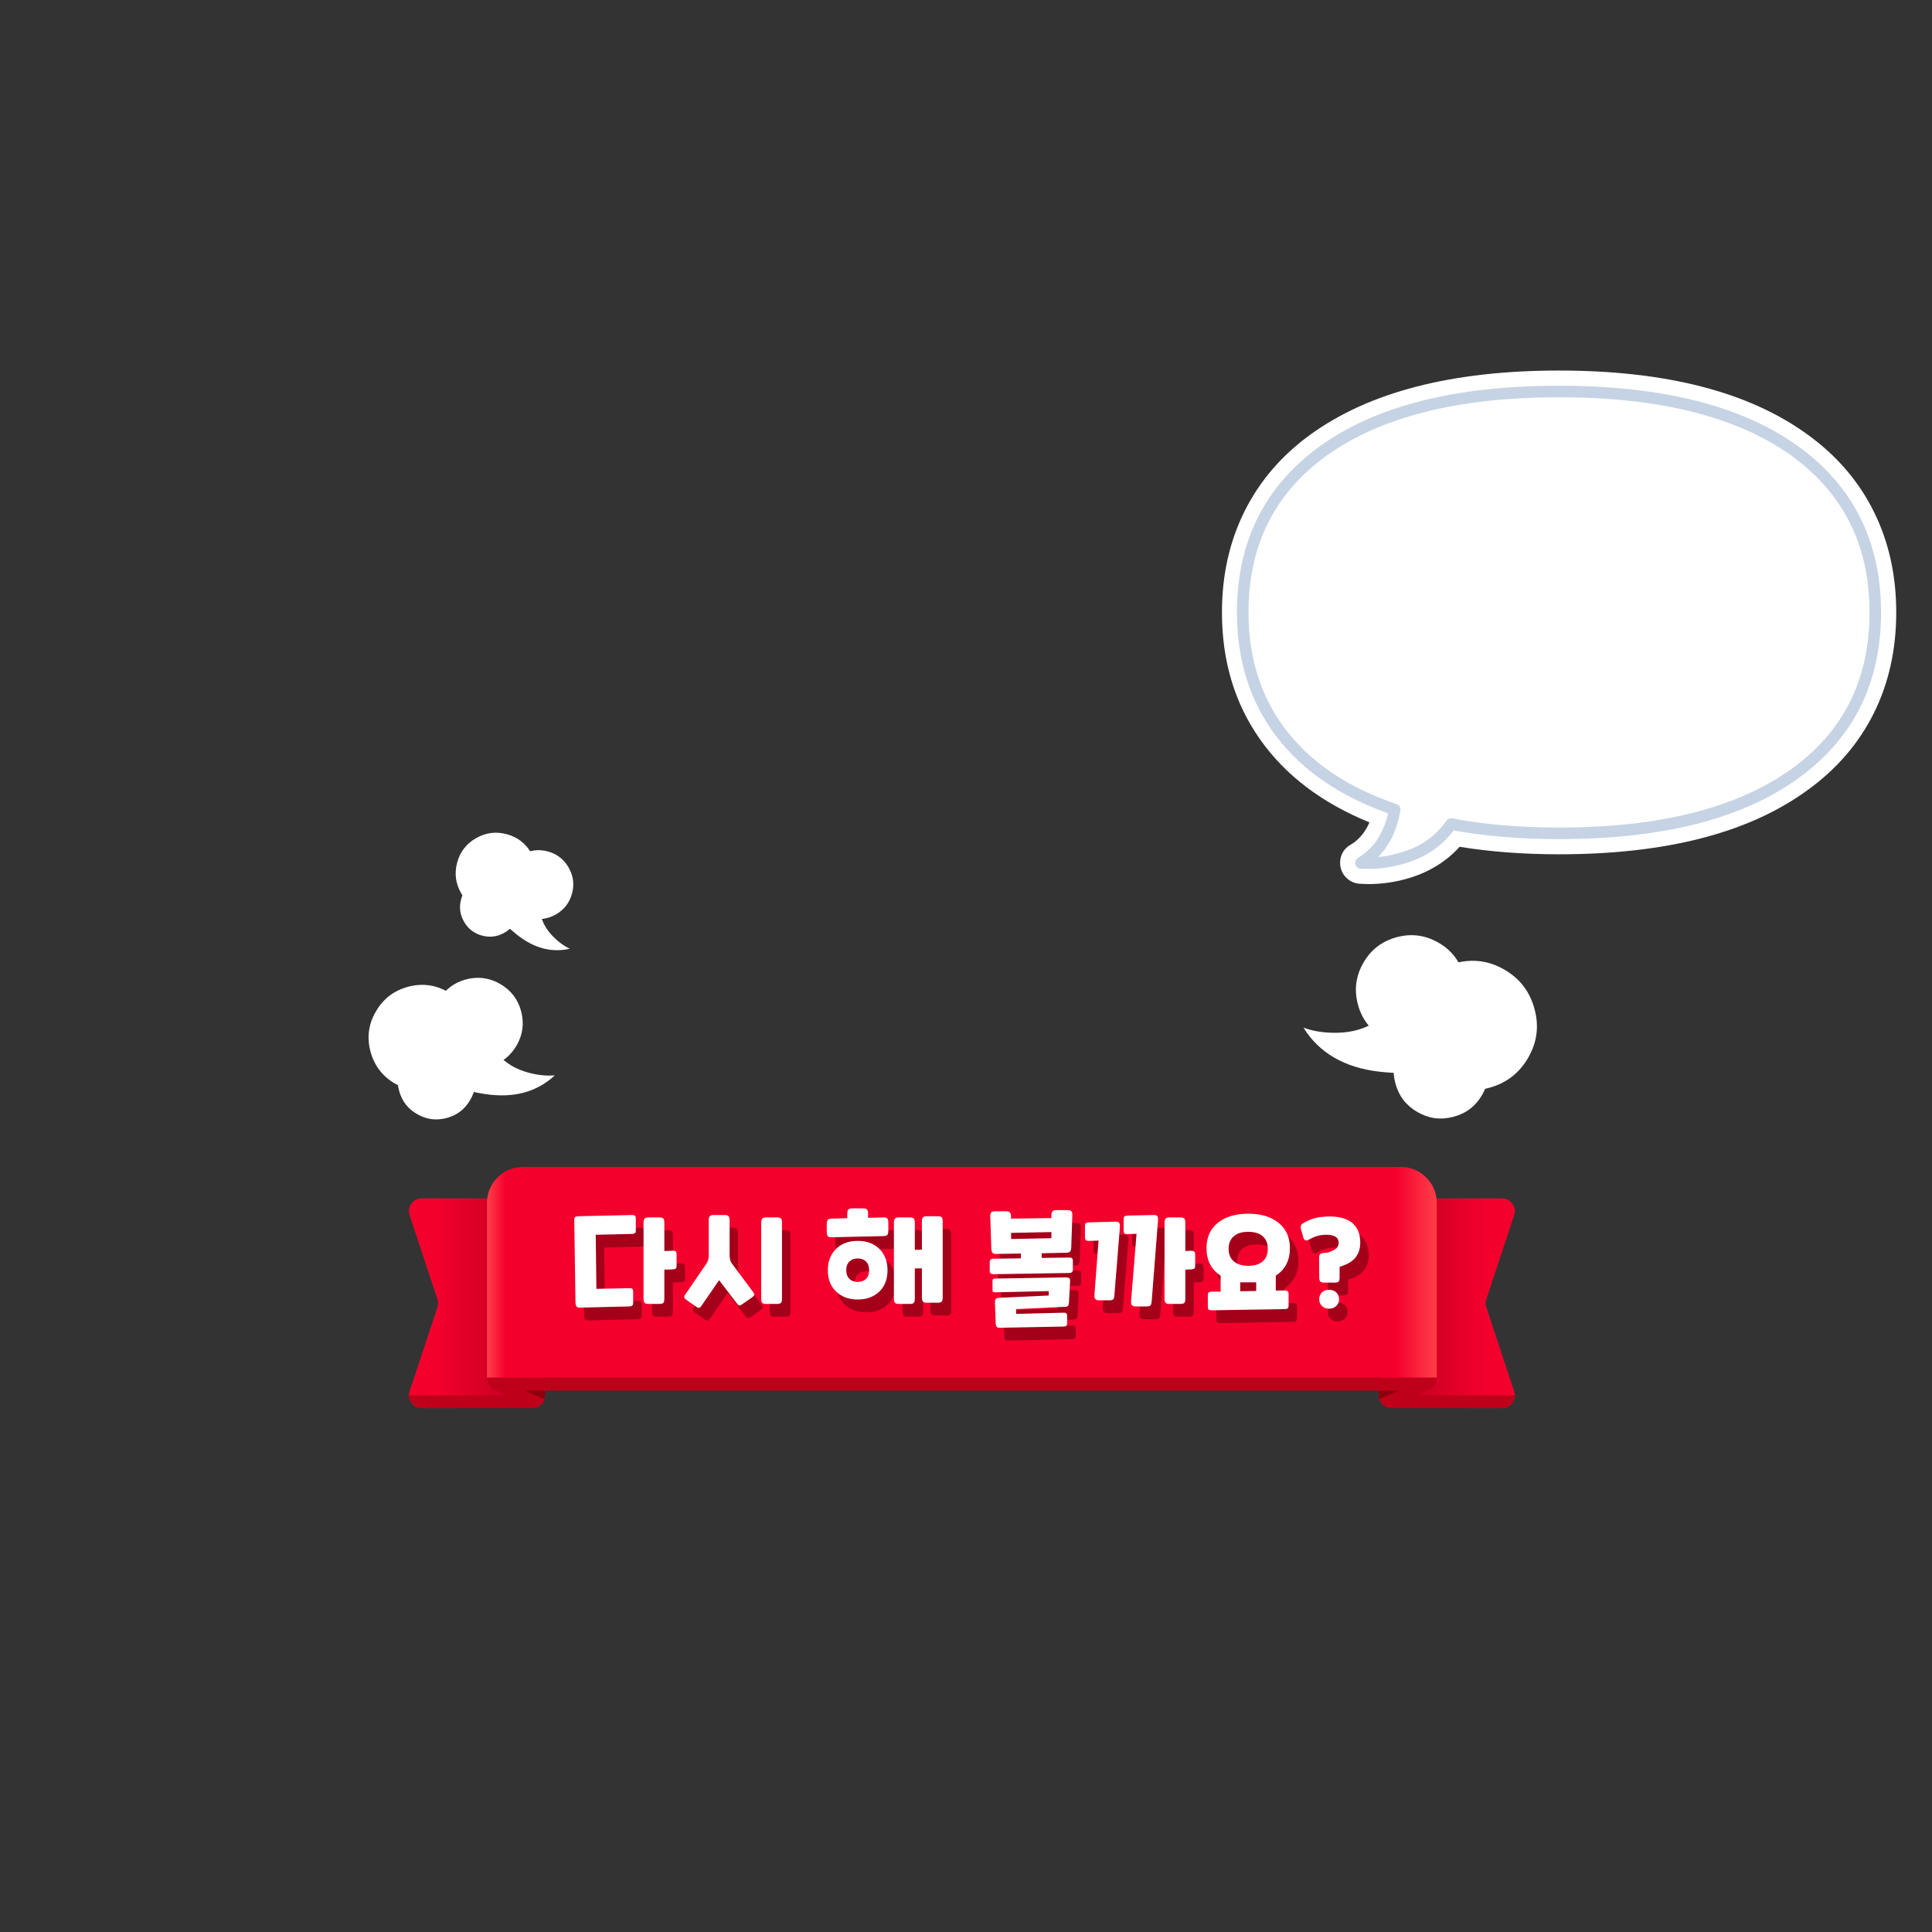 
<svg xmlns="http://www.w3.org/2000/svg" version="1.1" xmlns:xlink="http://www.w3.org/1999/xlink" preserveAspectRatio="none" x="0px" y="0px" width="725px" height="725px" viewBox="0 0 725 725">
<rect x="0" y="0" width="725" height="725" fill="#333333" stroke="none"/>
<defs>
<linearGradient id="Gradient_1" gradientUnits="userSpaceOnUse" x1="378.75" y1="51.15" x2="404.45" y2="51.15" spreadMethod="pad">
<stop  offset="0%" stop-color="#CB0022"/>

<stop  offset="100%" stop-color="#F4002D"/>
</linearGradient>

<linearGradient id="Gradient_2" gradientUnits="userSpaceOnUse" x1="36.25" y1="51.15" x2="10.55" y2="51.15" spreadMethod="pad">
<stop  offset="0%" stop-color="#CB0022"/>

<stop  offset="100%" stop-color="#F4002D"/>
</linearGradient>

<linearGradient id="Gradient_3" gradientUnits="userSpaceOnUse" x1="385.7" y1="39.55" x2="29.3" y2="39.55" spreadMethod="pad">
<stop  offset="0%" stop-color="#FF3F49"/>

<stop  offset="4.314%" stop-color="#F4002D"/>

<stop  offset="98.039%" stop-color="#F4002D"/>

<stop  offset="100%" stop-color="#FF3F49"/>
</linearGradient>

<g id="as4eby4yby_1_Layer1_0_MEMBER_0_MEMBER_0_FILL">
<path fill="url(#Gradient_1)" stroke="none" d="
M 414.05 13.8
Q 412.65 11.8 410.2 11.8
L 368.75 11.8
Q 366.75 11.8 365.35 13.2 363.95 14.6 363.95 16.6
L 363.95 85.7
Q 363.95 87.7 365.35 89.1 366.75 90.5 368.75 90.5
L 410.2 90.5
Q 412.65 90.5 414.05 88.5 415.5 86.55 414.75 84.2
L 404.3 52.65
Q 403.75 51.1 404.3 49.65
L 414.75 18.1
Q 415.5 15.75 414.05 13.8 Z"/>
</g>

<g id="as4eby4yby_1_Layer1_0_MEMBER_0_MEMBER_1_FILL">
<path fill="#BE001A" stroke="none" d="
M 413.6 89.05
Q 414.95 87.65 415 85.7
L 363.95 85.7
Q 364 87.7 365.4 89.1 366.8 90.5 368.75 90.5
L 410.2 90.5
Q 412.2 90.5 413.6 89.05 Z"/>
</g>

<g id="as4eby4yby_1_Layer1_0_MEMBER_0_MEMBER_2_FILL">
<path fill="#BE001A" stroke="none" d="
M 363.95 81.2
L 363.95 85.7
Q 363.95 87.4 365.05 88.7 366.1 90 367.75 90.35
L 368.3 90.45 382.75 83.5 363.95 81.2 Z"/>
</g>

<g id="as4eby4yby_1_Layer1_0_MEMBER_0_MEMBER_3_FILL">
<path fill="#8A000C" stroke="none" d="
M 363.95 83.9
L 363.95 85.7
Q 363.95 86.15 364.15 87.05
L 371.7 83.9 363.95 83.9 Z"/>
</g>

<g id="as4eby4yby_1_Layer1_0_MEMBER_1_MEMBER_0_FILL">
<path fill="url(#Gradient_2)" stroke="none" d="
M 51.05 16.6
Q 51.05 14.6 49.65 13.2 48.25 11.8 46.25 11.8
L 4.8 11.8
Q 2.35 11.8 0.95 13.8 -0.5 15.75 0.25 18.1
L 10.7 49.65
Q 11.25 51.1 10.7 52.65
L 0.25 84.2
Q -0.5 86.55 0.95 88.5 2.35 90.5 4.8 90.5
L 46.25 90.5
Q 48.25 90.5 49.65 89.1 51.05 87.7 51.05 85.7
L 51.05 16.6 Z"/>
</g>

<g id="as4eby4yby_1_Layer1_0_MEMBER_1_MEMBER_1_FILL">
<path fill="#BE001A" stroke="none" d="
M 0 85.7
Q 0.05 87.65 1.4 89.05 2.8 90.5 4.8 90.5
L 46.25 90.5
Q 48.2 90.5 49.6 89.1 51 87.7 51.05 85.7
L 0 85.7 Z"/>
</g>

<g id="as4eby4yby_1_Layer1_0_MEMBER_1_MEMBER_2_FILL">
<path fill="url(#Gradient_3)" stroke="none" d="
M 385.7 13.6
Q 385.7 7.95 381.75 3.95 377.75 0 372.1 0
L 42.9 0
Q 37.25 0 33.25 3.95 29.3 7.95 29.3 13.6
L 29.3 79.1 385.7 79.1 385.7 13.6 Z"/>
</g>

<g id="as4eby4yby_1_Layer1_0_MEMBER_1_MEMBER_3_FILL">
<path fill="#BE001A" stroke="none" d="
M 384.3 82.5
Q 385.7 81.1 385.7 79.1
L 29.3 79.1
Q 29.3 81.1 30.7 82.5 32.05 83.9 34.05 83.9
L 380.95 83.9
Q 382.95 83.9 384.3 82.5 Z"/>
</g>

<g id="as4eby4yby_1_Layer1_0_MEMBER_1_MEMBER_4_FILL">
<path fill="#BE001A" stroke="none" d="
M 51.05 85.7
L 51.05 81.2 32.25 83.5 46.7 90.45 47.25 90.35
Q 48.9 90 49.95 88.7 51.05 87.4 51.05 85.7 Z"/>
</g>

<g id="as4eby4yby_1_Layer1_0_MEMBER_1_MEMBER_5_FILL">
<path fill="#8A000C" stroke="none" d="
M 51.05 83.9
L 43.3 83.9 50.85 87.05
Q 51.05 86.15 51.05 85.7
L 51.05 83.9 Z"/>
</g>

<g id="as4eby4yby_1_Layer0_0_MEMBER_0_MEMBER_0_FILL">
<path fill="#A4001A" stroke="none" d="
M 92.95 23.75
Q 91.95 23.75 91.6 24.2 91.2 24.6 91.2 25.8
L 91.2 54.15
Q 91.2 55.35 91.6 55.8 91.95 56.2 92.95 56.2
L 97.25 56.2
Q 98.25 56.2 98.65 55.8 99 55.35 99 54.15
L 99 43.35 102.1 43.25
Q 102.95 43.2 103.25 42.95 103.6 42.65 103.6 41.9
L 103.6 37.6
Q 103.6 36.8 103.25 36.5 102.95 36.2 102.1 36.25
L 99 36.35 99 25.8
Q 99 24.6 98.65 24.2 98.25 23.75 97.25 23.75
L 92.95 23.75
M 87.95 23.1
Q 87.6 22.8 86.75 22.8
L 66.7 23.3
Q 65.85 23.35 65.55 23.6 65.2 23.85 65.2 24.6
L 65.65 55.5
Q 65.7 56.75 66.05 57.2 66.4 57.65 67.4 57.6
L 85.8 57.15
Q 86.65 57.1 86.95 56.85 87.3 56.55 87.3 55.8
L 87.3 51.6
Q 87.3 50.8 86.95 50.55 86.65 50.25 85.8 50.3
L 73.45 50.55 73.25 30.25 86.75 29.95
Q 87.6 29.9 87.95 29.65 88.3 29.35 88.3 28.6
L 88.3 24.15
Q 88.3 23.4 87.95 23.1 Z"/>
</g>

<g id="as4eby4yby_1_Layer0_0_MEMBER_0_MEMBER_1_FILL">
<path fill="#A4001A" stroke="none" d="
M 123.05 23.25
Q 122.7 22.8 121.75 22.8
L 117.4 22.8
Q 116.4 22.8 116.05 23.25 115.65 23.7 115.65 24.9
L 115.65 38
Q 115.65 39.7 114.9 40.85
L 106.8 52.7
Q 106.35 53.4 106.5 53.85 106.6 54.25 107.3 54.7
L 111.1 57.35
Q 111.75 57.8 112.15 57.65 112.5 57.55 112.9 56.95
L 119.55 47.3 126.25 56.05
Q 126.65 56.65 127 56.75 127.4 56.85 128.05 56.45
L 131.85 53.75
Q 132.55 53.25 132.7 52.9 132.85 52.45 132.35 51.8
L 124.2 40.85
Q 123.45 39.7 123.45 38
L 123.45 24.9
Q 123.45 23.7 123.05 23.25
M 137.1 23.75
Q 136.1 23.75 135.75 24.2 135.35 24.6 135.35 25.8
L 135.35 54.15
Q 135.35 55.35 135.75 55.8 136.1 56.2 137.1 56.2
L 141.4 56.2
Q 142.4 56.2 142.8 55.8 143.15 55.35 143.15 54.15
L 143.15 25.8
Q 143.15 24.6 142.8 24.2 142.4 23.75 141.4 23.75
L 137.1 23.75 Z"/>
</g>

<g id="as4eby4yby_1_Layer0_0_MEMBER_0_MEMBER_2_FILL">
<path fill="#A4001A" stroke="none" d="
M 171.55 32.55
Q 166.5 32.55 163.45 35.5 160.35 38.55 160.35 43.55 160.35 48.6 163.45 51.6 166.5 54.55 171.55 54.55 176.55 54.55 179.6 51.6 182.7 48.6 182.7 43.55 182.7 38.55 179.6 35.5 176.55 32.55 171.55 32.55
M 168.4 40.3
Q 169.6 39.15 171.55 39.15 173.5 39.15 174.65 40.3 175.85 41.5 175.85 43.55 175.85 45.6 174.65 46.8 173.5 47.95 171.55 47.95 169.6 47.95 168.4 46.8 167.2 45.6 167.2 43.55 167.2 41.5 168.4 40.3
M 181.3 23.75
L 175.45 23.9 175.45 22.4
Q 175.45 21.2 175.05 20.8 174.7 20.35 173.7 20.35
L 169.4 20.35
Q 168.4 20.35 168.05 20.8 167.65 21.2 167.65 22.4
L 167.65 24.05 161.7 24.2
Q 160.7 24.25 160.35 24.65 159.95 25.1 159.95 26.25
L 159.95 29.1
Q 159.95 30.35 160.35 30.8 160.7 31.25 161.7 31.2
L 181.3 30.75
Q 182.3 30.7 182.7 30.3 183.05 29.85 183.05 28.65
L 183.05 25.8
Q 183.05 24.6 182.7 24.15 182.3 23.7 181.3 23.75
M 203.45 25.35
Q 203.45 24.15 203.1 23.75 202.7 23.3 201.7 23.3
L 197.4 23.3
Q 196.4 23.3 196.05 23.75 195.65 24.15 195.65 25.35
L 195.65 35.85 192.95 35.9 192.95 25.8
Q 192.95 24.6 192.6 24.2 192.25 23.75 191.25 23.75
L 186.9 23.75
Q 185.9 23.75 185.55 24.2 185.15 24.6 185.15 25.8
L 185.15 54.15
Q 185.15 55.35 185.55 55.8 185.9 56.2 186.9 56.2
L 191.25 56.2
Q 192.25 56.2 192.6 55.8 192.95 55.35 192.95 54.15
L 192.95 42.85 195.65 42.85 195.65 53.7
Q 195.65 54.9 196.05 55.35 196.4 55.75 197.4 55.75
L 201.7 55.75
Q 202.7 55.75 203.1 55.35 203.45 54.9 203.45 53.7
L 203.45 25.35 Z"/>
</g>

<g id="as4eby4yby_1_Layer0_0_MEMBER_0_MEMBER_3_FILL">
<path fill="#A4001A" stroke="none" d="
M 251.25 48
Q 251.35 46.95 251 46.6 250.6 46.25 249.5 46.25
L 223.35 46.7
Q 222.65 46.7 222.4 46.85 222.15 47 222.15 47.5
L 222.15 51.1
Q 222.15 51.55 222.4 51.7 222.65 51.85 223.35 51.85
L 243.25 51.4 243.25 53.05 224.8 53.9
Q 223.75 53.95 223.4 54.3 223 54.65 223.05 55.7
L 223.35 63.4
Q 223.4 64.5 223.7 64.8 224.05 65.2 225.1 65.15
L 248.75 64.65
Q 249.6 64.65 249.85 64.4 250.15 64.15 250.15 63.35
L 250.15 60.85
Q 250.15 60.05 249.85 59.75 249.55 59.45 248.75 59.5
L 230.95 59.95 230.95 58.15 249.1 57.3
Q 250.15 57.25 250.45 56.95 250.75 56.65 250.85 55.6
L 251.25 48
M 252.1 23.05
Q 252.15 21.9 251.75 21.45 251.35 21 250.35 21
L 246 21
Q 244.25 21 244.25 22.8
L 244.25 23.95 229.1 24.2 229.1 23.3
Q 229.1 21.45 227.35 21.45
L 223 21.45
Q 222 21.45 221.6 21.9 221.2 22.35 221.25 23.5
L 221.7 35.4
Q 221.75 36.5 222.1 36.95 222.5 37.45 223.45 37.45
L 232.75 37.3 232.75 39.1 222.6 39.25
Q 221.75 39.25 221.45 39.5 221.1 39.8 221.1 40.55
L 221.1 43.7
Q 221.1 44.5 221.45 44.75 221.75 45.05 222.6 45.05
L 250.75 44.6
Q 251.6 44.6 251.9 44.3 252.25 44.05 252.25 43.25
L 252.25 40.1
Q 252.25 39.35 251.9 39.05 251.6 38.8 250.75 38.8
L 240.6 38.95 240.6 37.15 249.9 37
Q 250.85 37 251.25 36.5 251.6 36.05 251.65 34.9
L 252.1 23.05
M 244.2 29.25
L 244.2 31.55 229.15 31.85 229.1 29.55 244.2 29.25 Z"/>
</g>

<g id="as4eby4yby_1_Layer0_0_MEMBER_0_MEMBER_4_FILL">
<path fill="#A4001A" stroke="none" d="
M 258.35 25.6
Q 257.5 25.65 257.2 25.9 256.85 26.15 256.85 26.9
L 256.85 31.2
Q 256.85 32 257.2 32.25 257.5 32.55 258.35 32.55
L 261.95 32.45 260.35 52.75
Q 260.3 53.9 260.7 54.4 261.15 54.85 262.1 54.85
L 266.15 54.85
Q 267.15 54.85 267.5 54.4 267.8 54 267.9 52.75
L 269.95 27.4
Q 270.05 26.2 269.65 25.75 269.25 25.3 268.2 25.35
L 258.35 25.6
M 284.25 24.9
Q 284.35 23.7 283.95 23.25 283.55 22.8 282.5 22.8
L 272.9 23.05
Q 272.05 23.1 271.7 23.35 271.35 23.65 271.35 24.4
L 271.35 28.65
Q 271.35 30.05 272.9 30
L 276.2 29.9 274.1 55.05
Q 274.05 56.2 274.45 56.7 274.9 57.15 275.85 57.15
L 280.15 57.15
Q 281.15 57.15 281.5 56.7 281.8 56.3 281.9 55.05
L 284.25 24.9
M 288.4 23.75
Q 287.45 23.75 287.1 24.2 286.7 24.6 286.7 25.8
L 286.7 54.15
Q 286.7 55.35 287.1 55.8 287.45 56.2 288.4 56.2
L 292.75 56.2
Q 293.75 56.2 294.15 55.8 294.5 55.35 294.5 54.15
L 294.5 43.35 296.65 43.25
Q 297.5 43.2 297.8 42.95 298.15 42.65 298.15 41.9
L 298.15 37.6
Q 298.15 36.8 297.8 36.5 297.5 36.2 296.65 36.25
L 294.5 36.35 294.5 25.8
Q 294.5 24.6 294.15 24.2 293.75 23.75 292.75 23.75
L 288.4 23.75 Z"/>
</g>

<g id="as4eby4yby_1_Layer0_0_MEMBER_0_MEMBER_5_FILL">
<path fill="#A4001A" stroke="none" d="
M 328.45 45.6
Q 333.75 42.05 333.75 35.3 333.75 29 329.2 25.55 325 22.35 318.1 22.35 311.2 22.35 307 25.55 302.45 29 302.45 35.3 302.45 42.05 307.75 45.6
L 307.75 51.55 304.5 51.6
Q 303.65 51.6 303.3 51.9 302.95 52.2 302.95 52.95
L 302.95 57.25
Q 302.95 58.05 303.3 58.35 303.65 58.6 304.5 58.6
L 331.7 58.15
Q 332.55 58.15 332.9 57.85 333.25 57.55 333.25 56.8
L 333.25 52.5
Q 333.25 51.75 332.9 51.45 332.55 51.15 331.7 51.15
L 328.45 51.2 328.45 45.6
M 315.1 48.05
Q 316.55 48.2 318.1 48.2 319.6 48.2 321.1 48.05
L 321.1 51.35 315.1 51.45 315.1 48.05
M 318.1 29.1
Q 321.7 29.1 323.6 30.85 325.45 32.55 325.45 35.5 325.45 38.5 323.6 40.15 321.7 41.9 318.1 41.9 314.45 41.9 312.55 40.15 310.75 38.5 310.75 35.5 310.75 32.55 312.55 30.85 314.5 29.1 318.1 29.1 Z"/>
</g>

<g id="as4eby4yby_1_Layer0_0_MEMBER_0_MEMBER_6_FILL">
<path fill="#A4001A" stroke="none" d="
M 348.45 50.9
Q 346.8 50.9 345.8 51.85 344.75 52.85 344.75 54.45 344.75 56 345.8 57 346.85 58 348.45 58 350.05 58 351.1 57 352.2 56 352.2 54.45 352.2 52.85 351.1 51.85 350.05 50.9 348.45 50.9
M 340.6 32.2
Q 342.35 31.25 343.4 30.9 345.25 30.25 347.3 30.25 352.05 30.25 352.05 33.2 352.05 35.25 349.75 36.25 348 37.1 346.45 37.1 345.5 37.1 345.1 37.55 344.7 37.95 344.7 39
L 344.75 46.15
Q 344.75 47.35 345.15 47.8 345.5 48.2 346.5 48.2
L 350.65 48.2
Q 351.65 48.2 352.05 47.8 352.4 47.35 352.4 46.15
L 352.4 42.3 354 41.7
Q 356.55 40.7 357.95 39.25 360.15 36.85 360.15 33.1 360.15 28.2 356.85 25.6 353.9 23.35 348.7 23.35 345.2 23.35 342.65 24.15 340.55 24.8 338.55 26 337.45 26.75 337.9 28.15
L 338.8 31.35
Q 339.3 32.9 340.6 32.2 Z"/>
</g>

<g id="as4eby4yby_1_Layer0_0_MEMBER_1_MEMBER_0_FILL">
<path fill="#FFFFFF" stroke="none" d="
M 88.4 19.4
Q 88 19.8 88 21
L 88 49.35
Q 88 50.55 88.4 51 88.75 51.4 89.75 51.4
L 94.05 51.4
Q 95.05 51.4 95.45 51 95.8 50.55 95.8 49.35
L 95.8 38.55 98.9 38.45
Q 99.75 38.4 100.05 38.15 100.4 37.9 100.4 37.1
L 100.4 32.8
Q 100.4 32 100.05 31.7 99.75 31.4 98.9 31.45
L 95.8 31.55 95.8 21
Q 95.8 19.8 95.45 19.4 95.05 18.95 94.05 18.95
L 89.75 18.95
Q 88.75 18.95 88.4 19.4
M 85.1 23.85
L 85.1 19.35
Q 85.1 18.6 84.75 18.3 84.4 18 83.55 18.05
L 63.5 18.5
Q 62.65 18.55 62.35 18.8 62 19.05 62 19.85
L 62.45 50.75
Q 62.5 51.95 62.85 52.4 63.25 52.85 64.2 52.8
L 82.6 52.35
Q 83.45 52.3 83.75 52.05 84.1 51.75 84.1 51
L 84.1 46.8
Q 84.1 46 83.75 45.75 83.45 45.45 82.6 45.5
L 70.3 45.75 70.05 25.45 83.55 25.15
Q 84.45 25.1 84.75 24.9 85.1 24.6 85.1 23.85 Z"/>
</g>

<g id="as4eby4yby_1_Layer0_0_MEMBER_1_MEMBER_1_FILL">
<path fill="#FFFFFF" stroke="none" d="
M 129.5 48.15
Q 129.65 47.65 129.15 47
L 121 36.05
Q 120.3 34.95 120.3 33.2
L 120.3 20.1
Q 120.3 18.95 119.9 18.5 119.5 18.05 118.55 18.05
L 114.2 18.05
Q 113.2 18.05 112.85 18.5 112.45 18.9 112.45 20.1
L 112.45 33.2
Q 112.45 34.95 111.75 36.05
L 103.6 47.95
Q 103.15 48.6 103.3 49.05 103.4 49.45 104.1 49.9
L 107.9 52.55
Q 108.55 53 108.95 52.85 109.3 52.75 109.7 52.15
L 116.35 42.5 123.05 51.25
Q 123.45 51.85 123.8 51.95 124.2 52.05 124.85 51.65
L 128.65 49
Q 129.35 48.5 129.5 48.15
M 132.55 19.4
Q 132.15 19.8 132.15 21
L 132.15 49.35
Q 132.15 50.55 132.55 51 132.9 51.4 133.9 51.4
L 138.2 51.4
Q 139.2 51.4 139.6 51 139.95 50.55 139.95 49.35
L 139.95 21
Q 139.95 19.8 139.6 19.4 139.2 18.95 138.2 18.95
L 133.9 18.95
Q 132.9 18.95 132.55 19.4 Z"/>
</g>

<g id="as4eby4yby_1_Layer0_0_MEMBER_1_MEMBER_2_FILL">
<path fill="#FFFFFF" stroke="none" d="
M 176.45 46.8
Q 179.55 43.8 179.55 38.75 179.55 33.75 176.45 30.7 173.35 27.75 168.35 27.75 163.35 27.75 160.3 30.7 157.15 33.75 157.15 38.75 157.15 43.8 160.3 46.8 163.35 49.75 168.35 49.75 173.35 49.75 176.45 46.8
M 168.35 34.35
Q 170.3 34.35 171.5 35.5 172.65 36.7 172.65 38.75 172.65 40.8 171.5 42 170.3 43.15 168.35 43.15 166.4 43.15 165.25 42 164.05 40.8 164.05 38.75 164.05 36.7 165.25 35.5 166.4 34.35 168.35 34.35
M 164.45 17.6
L 164.45 19.25 158.5 19.4
Q 157.5 19.45 157.15 19.85 156.75 20.3 156.75 21.5
L 156.75 24.35
Q 156.75 25.55 157.15 26 157.5 26.45 158.5 26.4
L 178.1 25.95
Q 179.15 25.9 179.5 25.5 179.85 25.05 179.85 23.85
L 179.85 21
Q 179.85 19.8 179.5 19.35 179.1 18.9 178.1 18.95
L 172.25 19.1 172.25 17.6
Q 172.25 16.4 171.85 16 171.5 15.55 170.5 15.55
L 166.2 15.55
Q 165.2 15.55 164.85 16 164.45 16.4 164.45 17.6
M 189.8 21
Q 189.8 19.8 189.4 19.4 189.05 18.95 188.05 18.95
L 183.7 18.95
Q 182.7 18.95 182.35 19.4 181.95 19.8 181.95 21
L 181.95 49.35
Q 181.95 50.55 182.35 51 182.7 51.4 183.7 51.4
L 188.05 51.4
Q 189.05 51.4 189.4 51 189.8 50.55 189.8 49.35
L 189.8 38.1 192.45 38.05 192.45 48.9
Q 192.45 50.1 192.85 50.55 193.2 50.95 194.2 50.95
L 198.5 50.95
Q 199.5 50.95 199.9 50.55 200.25 50.1 200.25 48.9
L 200.25 20.55
Q 200.25 19.35 199.9 18.95 199.5 18.5 198.5 18.5
L 194.2 18.5
Q 193.2 18.5 192.85 18.95 192.45 19.35 192.45 20.55
L 192.45 31.05 189.8 31.1 189.8 21 Z"/>
</g>

<g id="as4eby4yby_1_Layer0_0_MEMBER_1_MEMBER_3_FILL">
<path fill="#FFFFFF" stroke="none" d="
M 247.8 41.8
Q 247.4 41.45 246.3 41.45
L 220.15 41.9
Q 219.45 41.9 219.2 42.05 218.95 42.25 218.95 42.75
L 218.95 46.3
Q 218.95 46.75 219.2 46.9 219.45 47.05 220.15 47.05
L 240.05 46.6 240.05 48.25 221.6 49.1
Q 220.55 49.15 220.2 49.5 219.85 49.85 219.85 50.9
L 220.15 58.6
Q 220.2 59.7 220.5 60 220.85 60.4 221.9 60.35
L 245.55 59.9
Q 246.35 59.9 246.65 59.6 246.95 59.35 246.95 58.55
L 246.95 56.05
Q 246.95 55.25 246.65 54.95 246.35 54.65 245.55 54.7
L 227.8 55.15 227.8 53.35 245.9 52.5
Q 246.95 52.5 247.25 52.15 247.55 51.85 247.65 50.8
L 248.05 43.2
Q 248.15 42.15 247.8 41.8
M 248.55 16.65
Q 248.2 16.2 247.15 16.2
L 242.8 16.2
Q 241.05 16.2 241.05 18.05
L 241.05 19.2 225.9 19.4 225.9 18.5
Q 225.9 16.65 224.15 16.65
L 219.85 16.65
Q 218.85 16.65 218.45 17.1 218.05 17.5 218.1 18.7
L 218.5 30.6
Q 218.55 31.7 218.9 32.15 219.3 32.65 220.25 32.65
L 229.6 32.5 229.6 34.3 219.4 34.45
Q 218.55 34.45 218.25 34.75 217.9 35.05 217.9 35.8
L 217.9 38.9
Q 217.9 39.7 218.25 39.95 218.55 40.25 219.4 40.25
L 247.55 39.8
Q 248.4 39.8 248.75 39.5 249.1 39.2 249.1 38.45
L 249.1 35.3
Q 249.1 34.55 248.75 34.25 248.4 34 247.55 34
L 237.4 34.15 237.4 32.4 246.75 32.2
Q 247.65 32.2 248.1 31.7 248.45 31.25 248.5 30.15
L 248.9 18.25
Q 248.95 17.05 248.55 16.65
M 241.05 26.75
L 225.95 27.05 225.9 24.75 241.05 24.45 241.05 26.75 Z"/>
</g>

<g id="as4eby4yby_1_Layer0_0_MEMBER_1_MEMBER_4_FILL">
<path fill="#FFFFFF" stroke="none" d="
M 268.15 19.6
L 268.15 23.85
Q 268.15 24.65 268.5 24.95 268.85 25.25 269.7 25.2
L 273 25.1 270.95 50.25
Q 270.85 51.45 271.3 51.9 271.7 52.35 272.7 52.35
L 276.95 52.35
Q 277.95 52.35 278.3 51.9 278.6 51.55 278.7 50.25
L 281.05 20.1
Q 281.15 18.9 280.8 18.45 280.4 18 279.3 18.05
L 269.7 18.25
Q 268.85 18.3 268.5 18.55 268.15 18.85 268.15 19.6
M 266.75 22.65
Q 266.85 21.45 266.45 20.95 266.05 20.5 265 20.55
L 255.15 20.8
Q 254.3 20.85 254 21.1 253.65 21.35 253.65 22.15
L 253.65 26.4
Q 253.65 27.2 254 27.5 254.3 27.8 255.15 27.75
L 258.75 27.65 257.2 47.95
Q 257.1 49.15 257.55 49.6 257.9 50.05 258.9 50.05
L 262.95 50.05
Q 263.95 50.05 264.3 49.6 264.65 49.2 264.7 47.95
L 266.75 22.65
M 283.9 19.4
Q 283.5 19.8 283.5 21
L 283.5 49.35
Q 283.5 50.55 283.9 51 284.25 51.4 285.25 51.4
L 289.55 51.4
Q 290.55 51.4 290.95 51 291.3 50.55 291.3 49.35
L 291.3 38.55 293.45 38.45
Q 294.35 38.4 294.65 38.15 295 37.9 295 37.1
L 295 32.8
Q 295 31.4 293.45 31.45
L 291.3 31.55 291.3 21
Q 291.3 19.8 290.95 19.4 290.55 18.95 289.55 18.95
L 285.25 18.95
Q 284.25 18.95 283.9 19.4 Z"/>
</g>

<g id="as4eby4yby_1_Layer0_0_MEMBER_1_MEMBER_5_FILL">
<path fill="#FFFFFF" stroke="none" d="
M 330.05 47.7
Q 330.05 46.95 329.7 46.65 329.35 46.35 328.5 46.35
L 325.25 46.4 325.25 40.8
Q 330.55 37.35 330.55 30.5 330.55 24.2 326 20.75 321.8 17.55 314.9 17.55 308 17.55 303.8 20.75 299.25 24.2 299.25 30.5 299.25 37.35 304.55 40.8
L 304.55 46.8 301.3 46.8
Q 300.45 46.8 300.1 47.1 299.75 47.4 299.75 48.15
L 299.75 52.5
Q 299.75 53.25 300.1 53.55 300.45 53.8 301.3 53.8
L 328.5 53.35
Q 329.35 53.35 329.7 53.1 330.05 52.8 330.05 52
L 330.05 47.7
M 320.45 26.1
Q 322.25 27.75 322.25 30.7 322.25 33.7 320.45 35.35 318.55 37.1 314.9 37.1 311.3 37.1 309.4 35.35 307.55 33.7 307.55 30.7 307.55 27.75 309.4 26.1 311.3 24.35 314.9 24.35 318.55 24.35 320.45 26.1
M 311.9 46.65
L 311.9 43.3 317.9 43.3 317.9 46.55 311.9 46.65 Z"/>
</g>

<g id="as4eby4yby_1_Layer0_0_MEMBER_1_MEMBER_6_FILL">
<path fill="#FFFFFF" stroke="none" d="
M 347.9 47.05
Q 346.85 46.1 345.25 46.1 343.6 46.1 342.6 47.05 341.55 48.05 341.55 49.65 341.55 51.2 342.6 52.2 343.65 53.2 345.25 53.2 346.85 53.2 347.9 52.2 349 51.2 349 49.65 349 48.05 347.9 47.05
M 353.7 20.8
Q 350.7 18.6 345.5 18.6 341.95 18.6 339.45 19.35 337.25 20.05 335.4 21.2 334.25 21.9 334.7 23.35
L 335.6 26.55
Q 336.2 28.1 337.4 27.4 339.15 26.45 340.2 26.1 342.05 25.45 344.1 25.45 348.85 25.45 348.85 28.45 348.85 30.45 346.55 31.45 344.8 32.3 343.25 32.3 342.3 32.3 341.9 32.75 341.5 33.15 341.5 34.2
L 341.55 41.35
Q 341.55 42.55 341.95 43 342.3 43.4 343.3 43.4
L 347.45 43.4
Q 348.45 43.4 348.85 43 349.2 42.55 349.2 41.35
L 349.2 37.5 350.85 36.9
Q 353.35 35.95 354.75 34.45 356.95 32.15 356.95 28.35 356.95 23.4 353.7 20.8 Z"/>
</g>

<g id="baw34ybyby_1_Layer1_0_FILL">
<path fill="#FFFFFF" stroke="none" d="
M 169.5 89.15
Q 175.35 77.4 175.35 62.9 175.35 48.4 169.5 36.65 163.65 24.85 152.3 16.65 129.4 0 87.65 0 46 0 23 16.65 11.7 24.85 5.85 36.65 0 48.4 0 62.9 0 81.85 9.9 95.9 19.75 109.9 38.35 117.5 36.7 121.4 33.4 123.35 31.85 124.25 31.15 125.85 30.5 127.45 30.85 129.2 31.25 130.95 32.55 132.1 33.85 133.25 35.6 133.45 35.75 133.45 38 133.55 43.55 133.55 48.8 131.95 56.7 129.5 61.8 123.85 73.8 125.8 87.65 125.8 129.45 125.8 152.3 109.1 163.6 100.95 169.5 89.15 Z"/>
</g>

<g id="baw34ybyby_1_Layer1_1_FILL">
<path fill="#C6D3E4" stroke="none" d="
M 150 19.8
Q 128.179 3.945 87.65 3.95 47.121 3.945 25.3 19.8 3.915 35.371 3.9 62.9 3.897 81.677 14.15 95.15 24.211 108.37 43.2 115.15 41.387 123.124 35.35 126.75 34.941 127.02 34.75 127.5 34.562 127.966 34.7 128.45 34.841 128.94 35.25 129.25 35.65 129.554 36.15 129.55
L 38.7 129.6
Q 41.976 129.541 45.15 128.8
L 45.15 128.8
Q 54.94 126.703 60.25 119.6 72.615 121.851 87.65 121.85 128.179 121.855 150 105.95 171.383 90.429 171.4 62.9 171.383 35.371 150 19.8
M 87.65 6.95
Q 127.021 6.955 148.25 22.25 168.417 36.929 168.4 62.9 168.417 88.871 148.25 103.5 127.021 118.845 87.65 118.85 72.352 118.849 59.85 116.45 59.441 116.385 59 116.55 58.619 116.728 58.35 117.1 53.622 123.913 44.5 125.85
L 44.5 125.9
Q 42.578 126.342 40.6 126.5 45.052 122.064 46.4 114.45 46.529 113.93 46.25 113.45 45.957 112.962 45.4 112.75 26.459 106.295 16.55 93.35 6.903 80.622 6.9 62.9 6.884 36.929 27.05 22.25 48.28 6.955 87.65 6.95 Z"/>
</g>

<g id="ba4yb4y_0_Layer0_0_FILL">
<path fill="#FFFFFF" stroke="none" d="
M 0 29
Q 7.6 33.05 16.85 29.05 21.45 27.05 24.9 24.4 25.45 24.7 12.8 16.3 12.2 22.95 6.05 26.65 2.95 28.5 0 29 Z"/>
</g>

<g id="ba4yb4y_0_Layer0_1_FILL">
<path fill="#FFFFFF" stroke="none" d="
M 24.9 12.4
Q 24.9 8.05 21.8 4.95 18.7 1.85 14.35 1.85 9.95 1.85 6.85 4.95 3.75 8.05 3.75 12.4 3.75 16.8 6.85 19.9 9.95 23 14.35 23 18.7 23 21.8 19.9 24.9 16.8 24.9 12.4 Z"/>
</g>

<g id="ba4yb4y_0_Layer0_2_FILL">
<path fill="#FFFFFF" stroke="none" d="
M 36.25 23
Q 36.25 19.2 33.55 16.55 30.9 13.85 27.1 13.85 23.35 13.85 20.7 16.55 18 19.2 18 23 18 26.8 20.7 29.45 23.35 32.1 27.1 32.1 30.9 32.1 33.55 29.45 36.25 26.8 36.25 23 Z"/>
</g>

<g id="ba4yb4y_0_Layer0_3_FILL">
<path fill="#FFFFFF" stroke="none" d="
M 40.35 12.4
Q 40.35 7.25 36.7 3.65 33.05 0 27.9 0 22.75 0 19.1 3.65 15.45 7.25 15.45 12.4 15.45 17.55 19.1 21.2 22.75 24.85 27.9 24.85 33.05 24.85 36.7 21.2 40.35 17.55 40.35 12.4 Z"/>
</g>
</defs>

<g transform="matrix( 1, 0, 0, 1, 153.45,234.35) ">
<g transform="matrix( 1, 0, 0, 1, 0,203.55) ">
<g transform="matrix( 1, 0, 0, 1, 0,0) ">
<use xlink:href="#as4eby4yby_1_Layer1_0_MEMBER_0_MEMBER_0_FILL"/>
</g>

<g transform="matrix( 1, 0, 0, 1, 0,0) ">
<use xlink:href="#as4eby4yby_1_Layer1_0_MEMBER_0_MEMBER_1_FILL"/>
</g>

<g transform="matrix( 1, 0, 0, 1, 0,0) ">
<use xlink:href="#as4eby4yby_1_Layer1_0_MEMBER_0_MEMBER_2_FILL"/>
</g>

<g transform="matrix( 1, 0, 0, 1, 0,0) ">
<use xlink:href="#as4eby4yby_1_Layer1_0_MEMBER_0_MEMBER_3_FILL"/>
</g>

<g transform="matrix( 1, 0, 0, 1, 0,0) ">
<use xlink:href="#as4eby4yby_1_Layer1_0_MEMBER_1_MEMBER_0_FILL"/>
</g>

<g transform="matrix( 1, 0, 0, 1, 0,0) ">
<use xlink:href="#as4eby4yby_1_Layer1_0_MEMBER_1_MEMBER_1_FILL"/>
</g>

<g transform="matrix( 1, 0, 0, 1, 0,0) ">
<use xlink:href="#as4eby4yby_1_Layer1_0_MEMBER_1_MEMBER_2_FILL"/>
</g>

<g transform="matrix( 1, 0, 0, 1, 0,0) ">
<use xlink:href="#as4eby4yby_1_Layer1_0_MEMBER_1_MEMBER_3_FILL"/>
</g>

<g transform="matrix( 1, 0, 0, 1, 0,0) ">
<use xlink:href="#as4eby4yby_1_Layer1_0_MEMBER_1_MEMBER_4_FILL"/>
</g>

<g transform="matrix( 1, 0, 0, 1, 0,0) ">
<use xlink:href="#as4eby4yby_1_Layer1_0_MEMBER_1_MEMBER_5_FILL"/>
</g>

<g transform="matrix( 1, 0, 0, 1, 0.05,0) ">
<use xlink:href="#as4eby4yby_1_Layer0_0_MEMBER_0_MEMBER_0_FILL"/>
</g>

<g transform="matrix( 1, 0, 0, 1, 0.05,0) ">
<use xlink:href="#as4eby4yby_1_Layer0_0_MEMBER_0_MEMBER_1_FILL"/>
</g>

<g transform="matrix( 1, 0, 0, 1, 0.05,0) ">
<use xlink:href="#as4eby4yby_1_Layer0_0_MEMBER_0_MEMBER_2_FILL"/>
</g>

<g transform="matrix( 1, 0, 0, 1, 0.05,0) ">
<use xlink:href="#as4eby4yby_1_Layer0_0_MEMBER_0_MEMBER_3_FILL"/>
</g>

<g transform="matrix( 1, 0, 0, 1, 0.05,0) ">
<use xlink:href="#as4eby4yby_1_Layer0_0_MEMBER_0_MEMBER_4_FILL"/>
</g>

<g transform="matrix( 1, 0, 0, 1, 0.05,0) ">
<use xlink:href="#as4eby4yby_1_Layer0_0_MEMBER_0_MEMBER_5_FILL"/>
</g>

<g transform="matrix( 1, 0, 0, 1, 0.05,0) ">
<use xlink:href="#as4eby4yby_1_Layer0_0_MEMBER_0_MEMBER_6_FILL"/>
</g>

<g transform="matrix( 1, 0, 0, 1, 0.05,0) ">
<use xlink:href="#as4eby4yby_1_Layer0_0_MEMBER_1_MEMBER_0_FILL"/>
</g>

<g transform="matrix( 1, 0, 0, 1, 0.05,0) ">
<use xlink:href="#as4eby4yby_1_Layer0_0_MEMBER_1_MEMBER_1_FILL"/>
</g>

<g transform="matrix( 1, 0, 0, 1, 0.05,0) ">
<use xlink:href="#as4eby4yby_1_Layer0_0_MEMBER_1_MEMBER_2_FILL"/>
</g>

<g transform="matrix( 1, 0, 0, 1, 0.05,0) ">
<use xlink:href="#as4eby4yby_1_Layer0_0_MEMBER_1_MEMBER_3_FILL"/>
</g>

<g transform="matrix( 1, 0, 0, 1, 0.05,0) ">
<use xlink:href="#as4eby4yby_1_Layer0_0_MEMBER_1_MEMBER_4_FILL"/>
</g>

<g transform="matrix( 1, 0, 0, 1, 0.05,0) ">
<use xlink:href="#as4eby4yby_1_Layer0_0_MEMBER_1_MEMBER_5_FILL"/>
</g>

<g transform="matrix( 1, 0, 0, 1, 0.05,0) ">
<use xlink:href="#as4eby4yby_1_Layer0_0_MEMBER_1_MEMBER_6_FILL"/>
</g>
</g>

<g transform="matrix( 1, 0, 0, 1, 305.1,-95.3) ">
<g transform="matrix( 1.443, 0, 0, 1.443, 0,0) ">
<use xlink:href="#baw34ybyby_1_Layer1_0_FILL"/>
</g>

<g transform="matrix( 1.443, 0, 0, 1.443, 0,0) ">
<use xlink:href="#baw34ybyby_1_Layer1_1_FILL"/>
</g>
</g>
</g>

<g transform="matrix( 1.689, 0.975, -0.975, 1.689, 517.4,336.65) ">
<g transform="matrix( 1, 0, 0, 1, 0,0) ">
<use xlink:href="#ba4yb4y_0_Layer0_0_FILL"/>
</g>

<g transform="matrix( 1, 0, 0, 1, 0,0) ">
<use xlink:href="#ba4yb4y_0_Layer0_1_FILL"/>
</g>

<g transform="matrix( 1, 0, 0, 1, 0,0) ">
<use xlink:href="#ba4yb4y_0_Layer0_2_FILL"/>
</g>

<g transform="matrix( 1, 0, 0, 1, 0,0) ">
<use xlink:href="#ba4yb4y_0_Layer0_3_FILL"/>
</g>
</g>

<g transform="matrix( -1.178, -0.316, -0.316, 1.178, 223,321.85) ">
<g transform="matrix( 1, 0, 0, 1, 0,0) ">
<use xlink:href="#ba4yb4y_0_Layer0_0_FILL"/>
</g>

<g transform="matrix( 1, 0, 0, 1, 0,0) ">
<use xlink:href="#ba4yb4y_0_Layer0_1_FILL"/>
</g>

<g transform="matrix( 1, 0, 0, 1, 0,0) ">
<use xlink:href="#ba4yb4y_0_Layer0_2_FILL"/>
</g>

<g transform="matrix( 1, 0, 0, 1, 0,0) ">
<use xlink:href="#ba4yb4y_0_Layer0_3_FILL"/>
</g>
</g>

<g transform="matrix( -1.544, 0.414, 0.414, 1.544, 196.2,358.75) ">
<g transform="matrix( 1, 0, 0, 1, 0,0) ">
<use xlink:href="#ba4yb4y_0_Layer0_0_FILL"/>
</g>

<g transform="matrix( 1, 0, 0, 1, 0,0) ">
<use xlink:href="#ba4yb4y_0_Layer0_1_FILL"/>
</g>

<g transform="matrix( 1, 0, 0, 1, 0,0) ">
<use xlink:href="#ba4yb4y_0_Layer0_2_FILL"/>
</g>

<g transform="matrix( 1, 0, 0, 1, 0,0) ">
<use xlink:href="#ba4yb4y_0_Layer0_3_FILL"/>
</g>
</g>
</svg>
